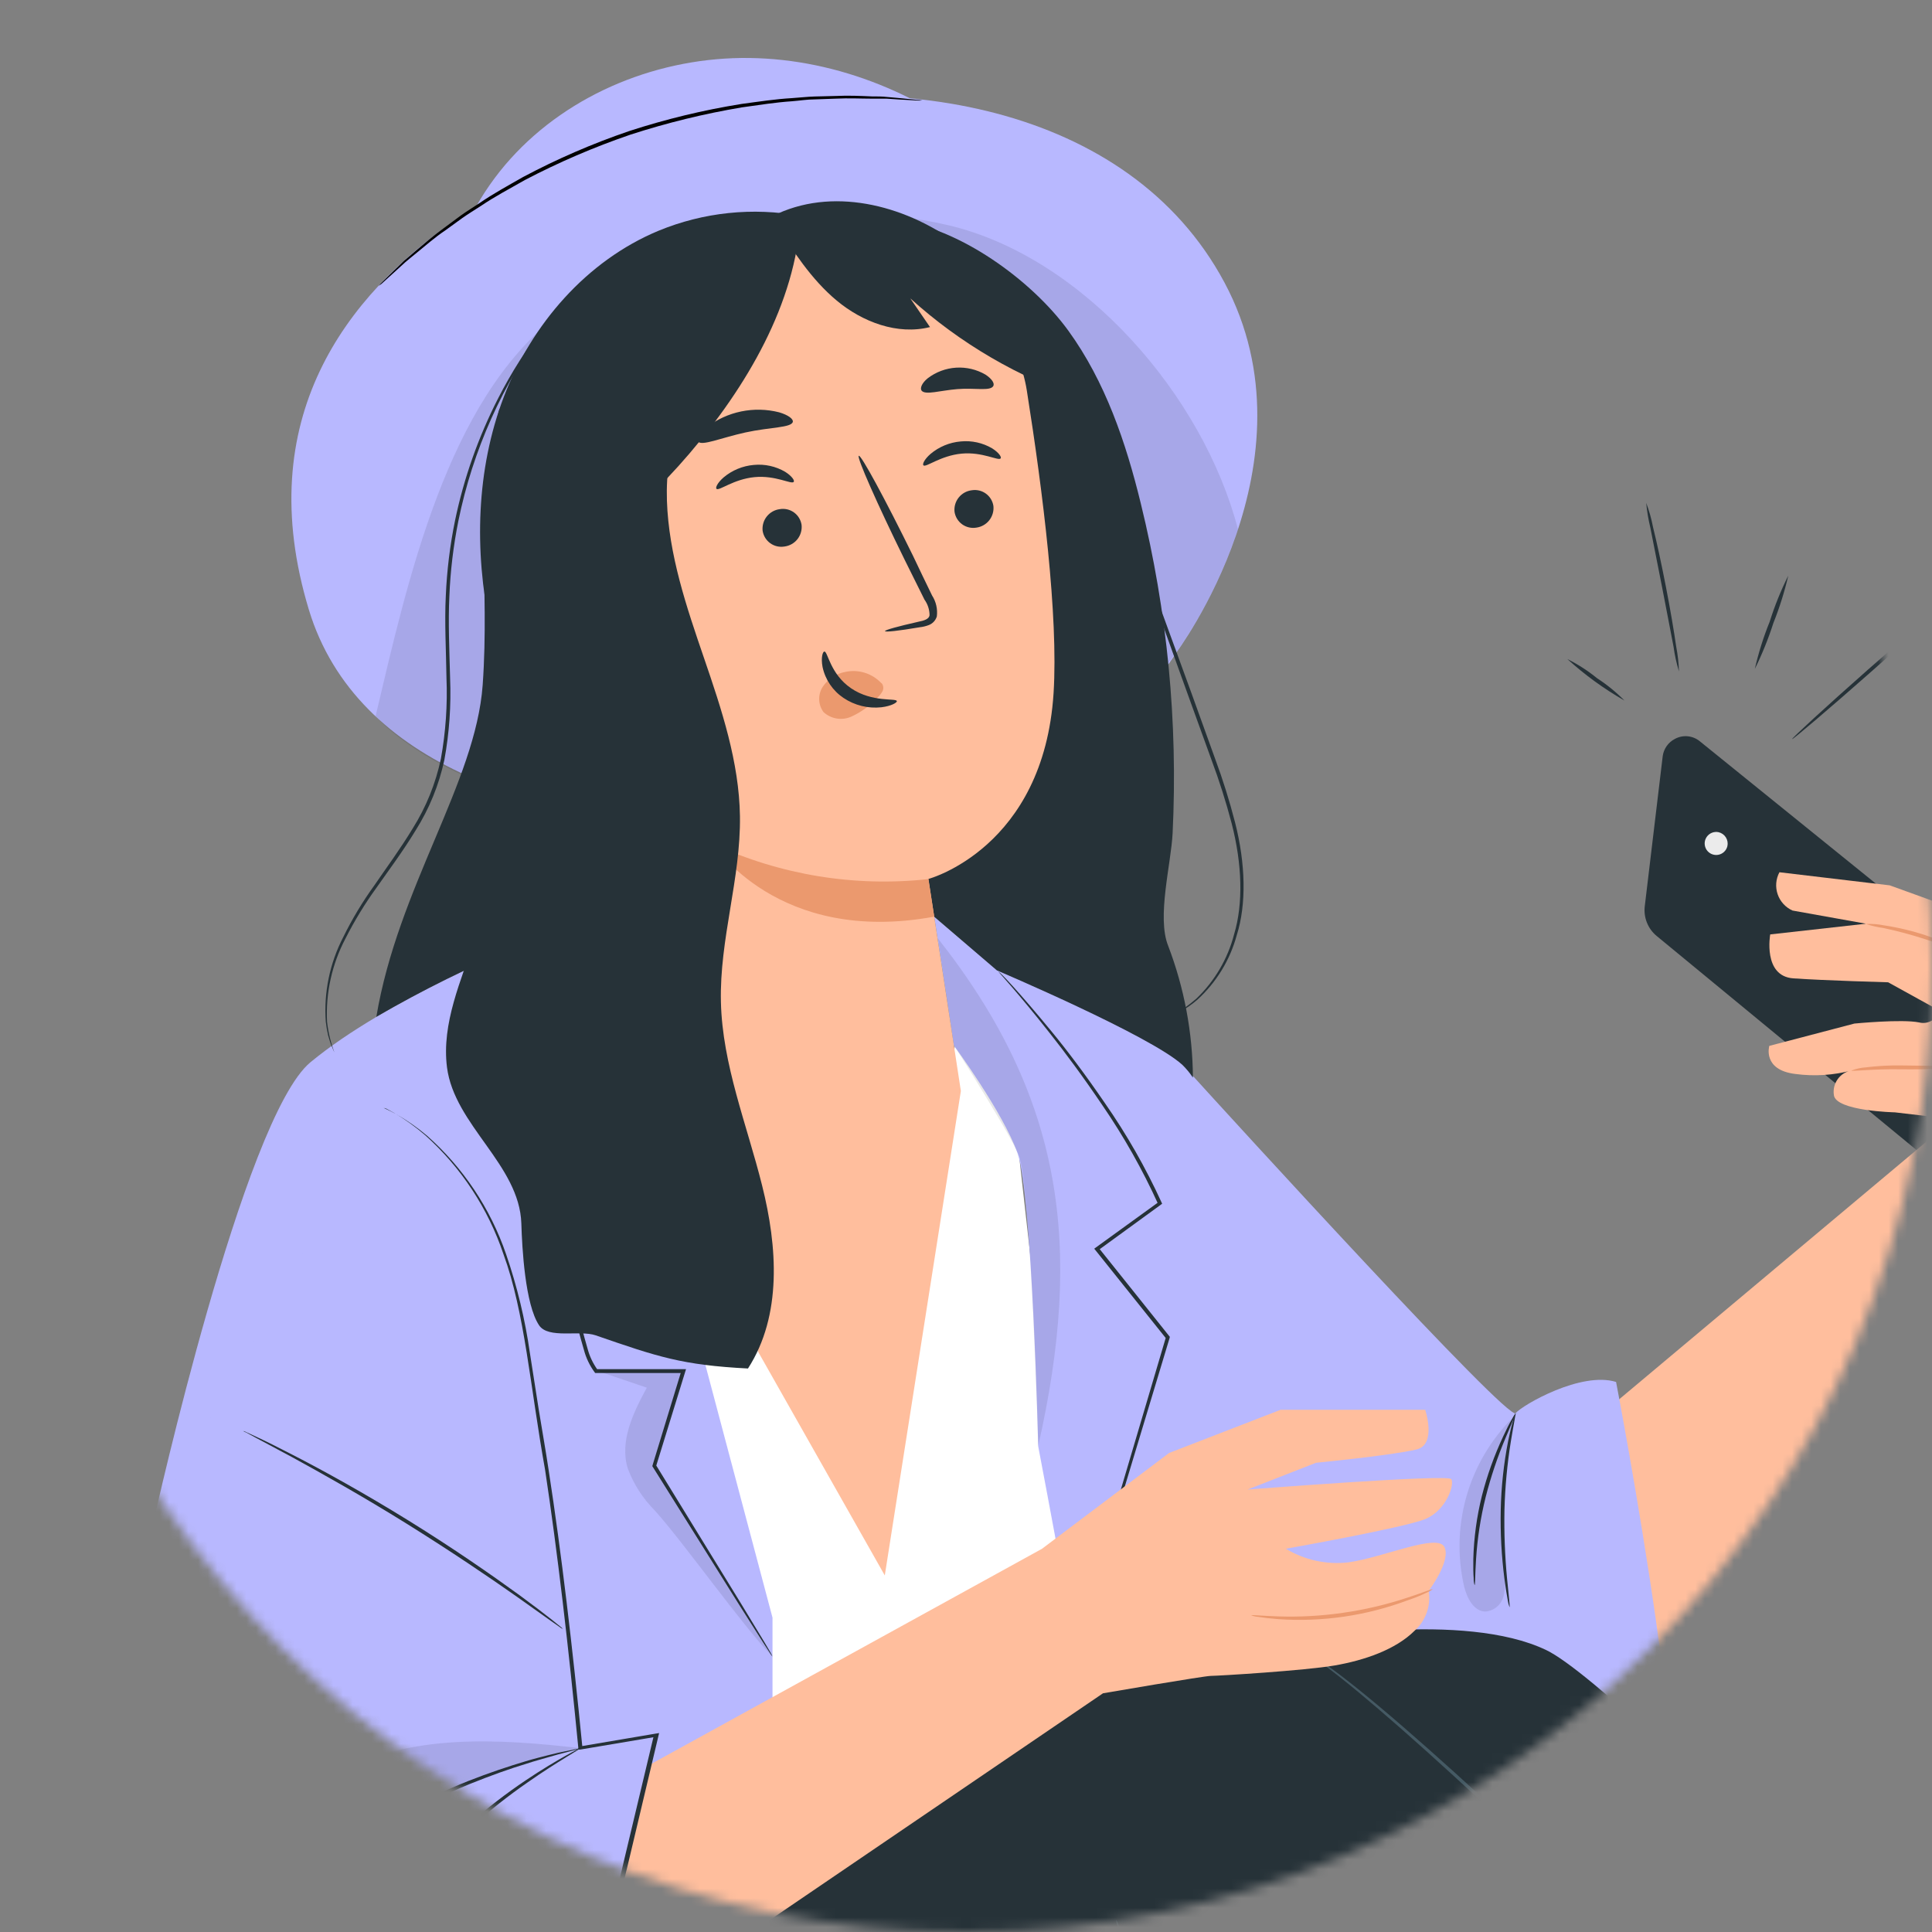 <svg width="200" height="200" viewBox="0 0 200 200" fill="none" xmlns="http://www.w3.org/2000/svg">
<rect x="0" y="0" width="200" height="200" fill="#808080" stroke="none"/>
<mask id="mask0" mask-type="alpha" maskUnits="userSpaceOnUse" x="0" y="0" width="200" height="200">
<circle cx="100" cy="100" r="100" fill="#C4C4C4"/>
</mask>
<g mask="url(#mask0)">
<path d="M173.368 76.502C173.777 76.274 174.246 76.175 174.711 76.219C175.177 76.263 175.619 76.448 175.978 76.748L205.366 100.51L200.855 121.077L171.498 96.892C171.051 96.523 170.704 96.048 170.489 95.51C170.274 94.972 170.197 94.388 170.266 93.813L172.122 78.288C172.17 77.912 172.309 77.553 172.526 77.242C172.743 76.931 173.032 76.677 173.368 76.502Z" fill="#263238"/>
<path d="M166.672 145.646L199.47 118.144L210.592 122.693C210.592 122.693 174.207 179.983 170.567 182.231C166.926 184.479 155.942 180.491 155.942 180.491L166.672 145.646Z" fill="#FFBE9D"/>
<path d="M185.638 101.279C182.467 101.048 183.252 96.73 183.252 96.73L193.166 95.622L185.561 94.259C185.202 94.099 184.881 93.866 184.616 93.576C184.351 93.286 184.149 92.944 184.022 92.572C183.895 92.2 183.845 91.806 183.877 91.415C183.909 91.023 184.021 90.642 184.206 90.295L195.621 91.65C195.621 91.65 202.695 94.198 204.966 95.052C207.236 95.907 206.982 99.855 206.982 99.855C208.745 100.371 209.361 102.88 209.138 103.465C208.914 104.05 211.393 118.767 211.393 118.767L210.623 122.67L199.709 118.914C199.239 117.798 199.632 115.558 199.632 115.558L196.16 115.15C196.16 115.15 190.002 115.019 189.841 113.349C189.755 112.761 189.905 112.163 190.258 111.686C190.611 111.208 191.139 110.89 191.727 110.801C189.815 111.312 187.822 111.441 185.861 111.178C182.405 110.762 183.159 108.268 183.159 108.268L191.965 105.959C191.965 105.959 196.891 105.474 198.677 105.844C198.894 105.899 199.121 105.911 199.342 105.878C199.564 105.846 199.778 105.77 199.97 105.655C200.163 105.54 200.33 105.388 200.464 105.207C200.597 105.027 200.694 104.822 200.748 104.605L195.46 101.687C195.46 101.687 188.809 101.503 185.638 101.279Z" fill="#FFBE9D"/>
<path d="M201.995 110.408C201.496 110.563 200.977 110.635 200.455 110.624C199.516 110.693 198.223 110.708 196.799 110.693C193.951 110.639 191.673 110.932 191.657 110.824C192.133 110.639 192.634 110.527 193.143 110.493C194.356 110.343 195.577 110.276 196.799 110.293L200.447 110.339C200.964 110.298 201.484 110.321 201.995 110.408Z" fill="#EB996E"/>
<path d="M205.035 114.796C204.185 115.169 203.269 115.37 202.341 115.388C201.435 115.533 200.518 115.597 199.601 115.581C200.452 115.204 201.371 115.002 202.302 114.988C203.205 114.839 204.12 114.775 205.035 114.796Z" fill="#EB996E"/>
<path d="M205.104 99.524C205.043 99.64 202.564 98.254 199.262 97.215C197.854 96.759 196.423 96.376 194.975 96.068C194.361 95.983 193.756 95.844 193.166 95.653C193.788 95.621 194.411 95.667 195.021 95.791C196.506 96.013 197.969 96.363 199.393 96.838C200.817 97.306 202.199 97.89 203.526 98.585C204.089 98.832 204.619 99.147 205.104 99.524Z" fill="#EB996E"/>
<path d="M178.818 87.601C178.762 87.829 178.64 88.034 178.468 88.193C178.296 88.351 178.081 88.456 177.85 88.493C177.619 88.53 177.382 88.498 177.168 88.402C176.955 88.305 176.775 88.148 176.65 87.951C176.526 87.752 176.462 87.522 176.467 87.288C176.472 87.054 176.546 86.827 176.68 86.635C176.813 86.442 177 86.293 177.217 86.207C177.435 86.12 177.673 86.099 177.902 86.147C178.216 86.218 178.489 86.412 178.661 86.684C178.833 86.957 178.889 87.287 178.818 87.601Z" fill="#EBEBEB"/>
<path d="M201.517 62.377C201.594 62.462 198.069 65.687 193.651 69.582C189.233 73.477 185.592 76.571 185.522 76.51C185.453 76.448 188.971 73.207 193.389 69.305C197.807 65.403 201.471 62.3 201.517 62.377Z" fill="#263238"/>
<path d="M185.122 59.591C184.734 61.26 184.22 62.896 183.583 64.487C183.061 66.12 182.417 67.713 181.658 69.251C182.039 67.581 182.554 65.943 183.198 64.356C183.712 62.719 184.355 61.126 185.122 59.591Z" fill="#263238"/>
<path d="M173.807 69.505C173.552 68.669 173.365 67.815 173.245 66.95C172.914 65.256 172.514 63.101 172.06 60.792C171.606 58.483 171.175 56.297 170.844 54.634C170.639 53.786 170.495 52.924 170.413 52.056C170.721 52.873 170.958 53.715 171.121 54.572C171.506 56.112 171.983 58.321 172.452 60.73C172.922 63.139 173.291 65.349 173.522 66.95C173.684 67.793 173.78 68.647 173.807 69.505Z" fill="#263238"/>
<path d="M168.165 72.522C166.045 71.309 164.062 69.869 162.253 68.227C163.35 68.773 164.383 69.439 165.332 70.213C166.357 70.879 167.307 71.653 168.165 72.522Z" fill="#263238"/>
<path d="M99.144 105.998L92.062 159.393L65.122 111.848L65.622 154.121L75.69 191.175L111.175 170.216L105.463 119.36C105.463 119.36 100.822 105.467 99.144 105.998Z" fill="white"/>
<path d="M167.296 143.06C163.693 141.944 157.674 145.408 156.897 146.285C156.119 147.162 127.647 115.966 123.029 110.878C122.838 110.63 122.626 110.398 122.398 110.185C119.018 107.106 103.216 100.425 103.216 100.425L96.712 94.906C96.712 94.906 97.982 103.042 98.744 108.23C98.744 108.23 103.809 115.111 105.333 119.375C106.857 123.64 107.473 149.718 107.473 149.718C107.473 149.718 113.415 180.822 112.807 180.992L122.382 178.559V182.485L148.283 199.157C148.283 199.157 167.934 197.372 172.26 194.377C176.586 191.383 167.296 143.06 167.296 143.06Z" fill="#B8B8FF"/>
<path d="M110.728 172.586C110.722 172.528 110.722 172.468 110.728 172.409C110.767 172.271 110.813 172.109 110.867 171.901C110.998 171.432 111.175 170.778 111.413 169.954C111.906 168.23 112.622 165.782 113.499 162.742C115.324 156.584 117.848 148.055 120.712 138.372V138.557C119.357 136.856 117.933 135.086 116.486 133.277C115.431 131.96 114.392 130.667 113.407 129.428L113.276 129.266L113.438 129.143L119.957 124.425L119.896 124.656C118.272 121.078 116.338 117.65 114.115 114.411C112.129 111.47 110.266 108.961 108.635 106.906C105.41 102.811 103.316 100.556 103.316 100.556C103.471 100.665 103.616 100.788 103.747 100.925C104.009 101.187 104.386 101.587 104.863 102.111C105.818 103.165 107.172 104.728 108.819 106.729C110.467 108.73 112.368 111.255 114.385 114.203C116.642 117.443 118.602 120.879 120.242 124.471L120.304 124.61L120.181 124.702L113.676 129.436L113.715 129.151L116.794 133L121.02 138.288L121.089 138.365V138.465C118.172 148.132 115.601 156.653 113.753 162.788C112.822 165.821 112.075 168.261 111.544 169.969C111.283 170.785 111.082 171.432 110.936 171.901L110.767 172.394C110.765 172.46 110.752 172.525 110.728 172.586Z" fill="#263238"/>
<path d="M156.265 166.375C156.174 166.126 156.109 165.868 156.073 165.605C155.981 165.097 155.857 164.366 155.742 163.457C155.436 161.084 155.307 158.691 155.357 156.299C155.408 153.903 155.666 151.516 156.127 149.164C156.312 148.271 156.481 147.547 156.627 147.055C156.679 146.789 156.765 146.53 156.881 146.285C156.943 146.285 156.696 147.409 156.404 149.21C156.026 151.556 155.805 153.924 155.742 156.299C155.697 158.676 155.787 161.053 156.011 163.419C156.188 165.236 156.327 166.359 156.265 166.375Z" fill="#263238"/>
<path d="M152.648 164.096C152.579 163.862 152.547 163.617 152.555 163.373C152.517 162.903 152.501 162.218 152.517 161.379C152.576 159.183 152.873 157 153.402 154.867C153.94 152.75 154.677 150.688 155.603 148.71C155.957 147.94 156.265 147.34 156.504 146.932C156.608 146.71 156.74 146.504 156.896 146.316C156.95 146.316 156.504 147.286 155.865 148.825C155.021 150.823 154.329 152.881 153.794 154.983C153.271 157.091 152.938 159.242 152.801 161.41C152.694 163.057 152.717 164.096 152.648 164.096Z" fill="#263238"/>
<g opacity="0.3">
<path opacity="0.3" d="M157.174 146.216C154.729 148.454 152.922 151.3 151.937 154.464C150.951 157.628 150.822 160.997 151.562 164.227C151.855 165.413 152.54 166.798 153.764 166.829C154.205 166.794 154.625 166.621 154.963 166.336C155.301 166.05 155.541 165.665 155.65 165.236C155.849 164.374 155.875 163.482 155.727 162.611C155.211 157.233 155.541 151.807 156.704 146.531" fill="black"/>
</g>
<g opacity="0.3">
<path opacity="0.3" d="M107.473 149.703C112.145 129.059 110.105 113.641 97.105 97.161L98.744 108.214C98.744 108.214 105.094 118.159 105.579 119.914C106.741 124.055 107.473 149.703 107.473 149.703Z" fill="black"/>
</g>
<path d="M134.898 169.769C134.898 169.769 151.501 166.69 160.083 170.824C168.666 174.957 215.08 223.488 215.08 223.488L193.251 241.153L122.382 191.36L134.898 169.769Z" fill="#263238"/>
<path d="M32.124 268.094C32.124 268.094 46.056 272.312 59.642 269.779C73.228 267.247 122.567 222.334 122.567 222.334H126.223C126.223 222.334 125.661 227.121 128.194 229.654C130.726 232.186 176.956 262.198 176.956 262.198L204.827 236.45C204.827 236.45 141.341 172.486 133.782 170.439C126.223 168.391 118.303 166.413 110.69 171.486C103.078 176.558 32.124 217.292 32.124 217.292V268.094Z" fill="#263238"/>
<path d="M133.781 170.439C134.109 170.486 134.426 170.587 134.72 170.739C135.565 171.168 136.373 171.665 137.137 172.225C139.154 173.641 141.925 175.881 145.25 178.76C151.901 184.517 160.775 192.815 170.428 202.128C180.08 211.442 188.693 220.017 194.897 226.244L202.21 233.656L204.18 235.688L204.688 236.227C204.746 236.288 204.8 236.352 204.85 236.42L204.657 236.25C204.519 236.127 204.342 235.958 204.126 235.742L202.102 233.764L194.697 226.444C188.447 220.286 179.803 211.735 170.151 202.421C160.498 193.107 151.677 184.779 145.065 178.975C141.763 176.073 139.031 173.803 137.045 172.348C136.296 171.777 135.506 171.262 134.682 170.808C134.392 170.661 134.091 170.538 133.781 170.439Z" fill="#455A64"/>
<path d="M130.826 197.941C130.791 198.265 130.724 198.585 130.626 198.896C130.449 199.581 130.218 200.435 129.948 201.474C129.386 203.652 128.617 206.662 127.932 210.018C127.247 213.374 126.815 216.453 126.592 218.685C126.477 219.801 126.392 220.71 126.346 221.333C126.341 221.66 126.299 221.985 126.223 222.303C126.185 221.978 126.185 221.65 126.223 221.325C126.223 220.694 126.261 219.786 126.338 218.662C126.564 215.729 126.975 212.814 127.57 209.933C128.255 206.562 129.071 203.56 129.71 201.397C130.033 200.32 130.302 199.45 130.479 198.849C130.563 198.535 130.679 198.231 130.826 197.941Z" fill="#455A64"/>
<path d="M115.547 198.734C115.694 199.02 115.808 199.322 115.886 199.634C116.093 200.304 116.363 201.174 116.655 202.136L119.249 210.364C120.227 213.551 121.104 216.43 121.782 218.631L122.513 221.148C122.619 221.453 122.694 221.768 122.736 222.087C122.576 221.806 122.452 221.506 122.367 221.194C122.159 220.617 121.866 219.77 121.512 218.716C120.804 216.615 119.865 213.705 118.864 210.48C117.864 207.255 116.994 204.322 116.409 202.182C116.109 201.12 115.878 200.25 115.732 199.65C115.639 199.352 115.577 199.045 115.547 198.734Z" fill="#455A64"/>
<path d="M140.055 221.602C143.619 218.87 151.701 211.881 154.68 208.517C158.083 204.626 160.828 200.206 162.808 195.432C155.565 200.027 143.788 213.89 140.055 221.602Z" fill="#FFBE9D"/>
<path d="M60.111 92.689L53.954 97.862C53.954 97.862 39.975 103.473 32.132 109.969C25.204 115.719 15.968 157.192 15.968 157.192V229.684C15.968 229.684 0.75 257.225 0.281 260.473C-0.002 263.698 -0.071 266.938 0.073 270.172L45.718 270.403C43.608 266.1 37.889 264.522 37.889 264.522C39.175 243.963 39.821 228.137 45.286 218.816C50.752 209.495 79.97 195.724 79.97 195.724V167.46L60.111 92.689Z" fill="#B8B8FF"/>
<path d="M79.963 171.486C79.87 171.378 79.788 171.262 79.716 171.139L79.039 170.093L76.507 166.105L67.585 151.866L67.539 151.804V151.727C68.463 148.71 69.471 145.384 70.541 141.89L70.726 142.136H61.62L61.574 142.082C61.048 141.375 60.664 140.572 60.442 139.719C59.588 136.807 58.909 133.846 58.41 130.852C57.879 127.958 57.425 125.164 57.025 122.501C56.255 117.166 55.586 112.348 55.077 108.307C54.569 104.266 54.2 100.979 53.954 98.716C53.846 97.6 53.754 96.722 53.692 96.099L53.63 95.422C53.621 95.343 53.621 95.262 53.63 95.183C53.656 95.258 53.671 95.335 53.676 95.414C53.676 95.591 53.73 95.814 53.769 96.091C53.854 96.715 53.969 97.585 54.108 98.693C54.408 101.002 54.831 104.25 55.355 108.268C55.878 112.286 56.563 117.12 57.387 122.447C57.802 125.102 58.256 127.896 58.795 130.775C59.301 133.752 59.977 136.697 60.82 139.596C61.026 140.384 61.376 141.128 61.851 141.79L61.712 141.736H71.018L70.941 141.982C69.864 145.477 68.84 148.802 67.909 151.812V151.665C71.526 157.569 74.559 162.495 76.699 165.982C77.738 167.706 78.562 169.061 79.147 170.023L79.778 171.093C79.85 171.219 79.912 171.35 79.963 171.486Z" fill="#263238"/>
<g opacity="0.3">
<path opacity="0.3" d="M44.194 220.248C43.385 218.57 40.13 217.03 38.629 215.93C27.722 207.932 19.647 196.025 17.377 182.831C17.985 193.969 20.748 204.861 23.534 215.668C24.227 218.37 24.943 221.141 26.613 223.365C28.283 225.59 31.085 227.214 33.802 226.598C34.095 229.084 34.965 232.178 37.443 232.494C38.114 232.529 38.783 232.387 39.383 232.084C39.982 231.78 40.492 231.324 40.861 230.762C41.63 229.677 42.254 226.036 42.608 224.743C43.034 223.21 43.563 221.708 44.194 220.248Z" fill="black"/>
</g>
<g opacity="0.3">
<path opacity="0.3" d="M61.858 141.921L66.954 143.653C65.545 146.254 64.098 149.233 64.999 152.05C65.604 153.658 66.543 155.119 67.754 156.338C70.672 159.54 76.991 168.484 79.962 171.486L67.739 151.773L70.756 141.944L61.858 141.921Z" fill="black"/>
</g>
<path d="M67.316 182.654L107.865 160.332L121.027 150.411L132.573 145.939H147.536C147.536 145.939 148.753 149.549 146.636 150.049C144.026 150.672 136.229 151.427 136.229 151.427L129.148 154.198C129.148 154.198 149.876 152.574 150.238 153.12C150.6 153.667 149.722 156.345 147.559 157.246C145.397 158.146 133.112 160.325 133.112 160.325C135.058 161.502 137.341 161.997 139.601 161.733C143.211 161.225 148.799 158.701 149.522 160.14C150.246 161.579 147.898 164.681 147.898 164.681C148.02 165.434 147.952 166.205 147.699 166.925C147.446 167.644 147.017 168.288 146.451 168.799C144.473 170.778 141.225 171.878 138.161 172.409C135.098 172.941 126.076 173.487 125.361 173.487C124.645 173.487 114.184 175.288 114.184 175.288L60.496 211.827L67.316 182.654Z" fill="#FFBE9D"/>
<path d="M148.314 164.512C148.11 164.663 147.887 164.787 147.652 164.881C147.213 165.097 146.567 165.382 145.751 165.651C141.473 167.258 136.901 167.927 132.342 167.614C131.472 167.545 130.803 167.468 130.295 167.383C130.031 167.367 129.771 167.31 129.525 167.214C129.525 167.152 130.603 167.275 132.327 167.329C134.578 167.404 136.832 167.278 139.062 166.952C141.289 166.632 143.483 166.116 145.62 165.413C147.298 164.874 148.283 164.45 148.314 164.512Z" fill="#EB996E"/>
<path d="M15.96 157.192C15.96 176.435 17.638 194.485 26.421 210.118C28.214 213.312 30.692 216.561 34.272 217.307H37.882L39.706 219.255C39.706 219.255 53.599 225.513 56.147 224.127C58.695 222.742 64.383 194.731 64.383 194.731L67.97 179.645L60.111 180.976C60.111 180.976 58.272 161.279 55.916 147.747C54.823 141.428 54.292 134.939 51.944 128.966C49.597 122.993 45.502 117.42 39.706 114.688" fill="#B8B8FF"/>
<path d="M39.706 114.688C39.706 114.688 40.137 114.873 40.938 115.296C42.092 115.946 43.182 116.703 44.194 117.559C47.946 120.87 50.771 125.101 52.391 129.836C53.533 133.158 54.358 136.58 54.854 140.058L55.77 145.916C56.094 147.924 56.471 150.01 56.794 152.173C58.126 160.794 59.265 170.485 60.296 180.953L60.073 180.784L67.94 179.452L68.232 179.406L68.163 179.691L65.046 192.822C64.476 195.07 64.06 197.372 63.506 199.688C62.952 202.005 62.482 204.307 61.928 206.677C61.212 209.756 60.458 212.766 59.619 215.729C59.203 217.215 58.772 218.685 58.287 220.125C58.033 220.848 57.787 221.564 57.518 222.264C57.371 222.618 57.202 222.965 57.025 223.303C56.933 223.478 56.827 223.645 56.709 223.804L56.532 224.042L56.271 224.258C55.535 224.546 54.731 224.605 53.961 224.427C53.222 224.316 52.489 224.162 51.768 223.965C50.336 223.588 48.943 223.126 47.573 222.634C44.833 221.649 42.185 220.563 39.629 219.424L37.797 217.477L37.936 217.531H34.287C31.941 216.909 29.886 215.488 28.476 213.513C27.766 212.603 27.123 211.644 26.552 210.642C25.99 209.649 25.489 208.648 24.966 207.67C23.081 203.897 21.536 199.964 20.348 195.917C19.266 192.32 18.4 188.663 17.754 184.964C17.2 181.538 16.815 178.359 16.568 175.481C16.06 169.708 15.983 165.12 15.945 161.987C15.945 160.448 15.945 159.216 15.945 158.4C15.945 158.008 15.945 157.7 15.945 157.477C15.938 157.374 15.938 157.271 15.945 157.169C15.945 157.169 15.945 157.277 15.945 157.477C15.945 157.677 15.945 158.008 15.945 158.4C15.945 159.216 15.945 160.425 16.014 161.987C16.091 165.12 16.199 169.685 16.745 175.457C17.007 178.336 17.407 181.5 17.977 184.917C18.611 188.582 19.461 192.206 20.525 195.77C21.718 199.794 23.263 203.703 25.143 207.455C25.666 208.425 26.167 209.425 26.721 210.403C27.286 211.389 27.921 212.333 28.622 213.228C29.989 215.123 31.973 216.484 34.233 217.076H37.882L37.936 217.13L39.768 219.078L39.714 219.032C42.262 220.163 44.902 221.248 47.627 222.226C48.989 222.711 50.374 223.165 51.791 223.542C52.501 223.732 53.22 223.883 53.946 223.996C54.629 224.152 55.342 224.11 56.001 223.873L56.178 223.735L56.332 223.527C56.435 223.378 56.53 223.224 56.617 223.065C56.791 222.74 56.947 222.406 57.087 222.064C57.387 221.379 57.633 220.671 57.856 219.955C58.341 218.523 58.772 217.061 59.18 215.575C60.004 212.62 60.72 209.602 61.489 206.539C62.044 204.23 62.567 201.867 63.075 199.558C63.583 197.248 64.014 194.939 64.576 192.692C65.653 188.189 66.7 183.794 67.709 179.552L67.924 179.791L60.065 181.115H59.865V180.915C58.849 170.454 57.725 160.756 56.425 152.143C54.885 143.576 54.323 135.832 52.114 129.821C50.529 125.105 47.753 120.879 44.055 117.551C43.059 116.687 41.988 115.914 40.853 115.242C40.461 115.011 40.153 114.865 39.953 114.749L39.706 114.688Z" fill="#263238"/>
<path d="M37.882 217.292C37.86 217.139 37.86 216.983 37.882 216.83C37.882 216.53 37.943 216.06 38.005 215.522C38.12 214.39 38.328 212.751 38.651 210.734C38.975 208.717 39.421 206.323 40.068 203.699C40.727 200.829 41.722 198.046 43.031 195.409C43.78 194.074 44.679 192.83 45.71 191.699C46.651 190.635 47.656 189.63 48.719 188.689C50.518 187.107 52.419 185.644 54.408 184.309C56.101 183.17 57.525 182.331 58.526 181.769C59.018 181.492 59.411 181.284 59.68 181.146C59.813 181.067 59.955 181.005 60.104 180.961C59.981 181.056 59.853 181.144 59.719 181.223L58.603 181.908C57.633 182.508 56.232 183.378 54.569 184.548C52.613 185.905 50.742 187.381 48.966 188.966C47.921 189.906 46.931 190.906 46.002 191.96C44.996 193.074 44.116 194.295 43.377 195.601C42.086 198.21 41.097 200.958 40.429 203.791C39.76 206.393 39.29 208.779 38.89 210.78C38.49 212.781 38.29 214.413 38.12 215.545C38.043 216.076 37.974 216.499 37.928 216.846C37.926 216.995 37.911 217.145 37.882 217.292Z" fill="#263238"/>
<path d="M60.111 180.976C59.987 181.03 59.858 181.074 59.727 181.107L58.611 181.4C58.118 181.523 57.525 181.677 56.84 181.885C56.155 182.093 55.378 182.285 54.531 182.57C52.815 183.085 50.806 183.801 48.612 184.686C46.242 185.664 43.929 186.774 41.684 188.012C39.452 189.274 37.307 190.686 35.265 192.237C34.357 193.007 33.456 193.677 32.694 194.408L31.578 195.432L30.6 196.44C29.962 197.071 29.446 197.702 28.984 198.241L28.337 199.011L27.837 199.681L27.137 200.597C27.059 200.707 26.968 200.808 26.867 200.897C26.867 200.897 26.921 200.774 27.067 200.55L27.714 199.588C27.86 199.373 28.014 199.142 28.191 198.896L28.815 198.126C29.261 197.572 29.761 196.925 30.354 196.279L31.316 195.247L32.432 194.193C33.202 193.423 34.087 192.753 34.995 191.983C37.041 190.4 39.2 188.967 41.453 187.696C43.715 186.446 46.051 185.338 48.45 184.379C50.659 183.509 52.691 182.839 54.423 182.323C55.285 182.062 56.078 181.869 56.771 181.692C57.464 181.515 58.064 181.377 58.557 181.284L59.688 181.053C59.824 181.005 59.967 180.979 60.111 180.976Z" fill="#263238"/>
<path d="M25.158 148.132C25.288 148.157 25.413 148.204 25.528 148.271L26.559 148.748C27.46 149.164 28.737 149.795 30.308 150.611C33.448 152.22 37.728 154.583 42.315 157.423C46.903 160.263 50.913 163.05 53.761 165.12C55.185 166.167 56.317 167.029 57.094 167.645L57.979 168.361C58.086 168.44 58.184 168.53 58.272 168.63C58.146 168.579 58.029 168.509 57.925 168.422L57.002 167.776L53.592 165.351C50.713 163.319 46.664 160.579 42.108 157.738C37.551 154.898 33.279 152.512 30.177 150.811L26.49 148.84L25.489 148.294C25.373 148.254 25.262 148.199 25.158 148.132Z" fill="#263238"/>
<g opacity="0.3">
<path opacity="0.3" d="M34.872 183.594C33.398 184.296 32.181 185.443 31.393 186.873C30.723 188.343 31.031 190.367 32.432 191.175C33.833 191.983 35.657 191.499 37.05 190.69C40.78 188.411 44.635 186.342 48.596 184.494C52.114 182.955 56.001 182.023 60.142 180.976C51.583 179.991 42.369 179.414 34.872 183.594Z" fill="black"/>
</g>
<path d="M77.592 6.003C68.355 5.88 59.018 9.59 52.845 16.44C46.672 23.291 43.939 33.29 46.395 42.188L102.839 15.932C95.811 9.913 86.828 6.126 77.592 6.003Z" fill="#B8B8FF"/>
<path d="M71.542 11.991C71.542 11.991 19.97 23.537 31.978 63.132C41.792 95.46 109.312 87.863 121.712 67.635C121.712 67.635 136.683 47.799 126.754 29.241C116.825 10.683 92.032 6.857 71.542 11.991Z" fill="#B8B8FF"/>
<g opacity="0.3">
<path opacity="0.3" d="M98.205 23.322C84.242 20.027 69.025 23.991 57.641 32.712C46.256 41.433 42.184 60.184 38.882 74.123C38.882 74.123 47.896 85.107 74.405 85.577C107.457 86.154 118.972 72.853 124.106 63.863C125.752 60.979 127.109 57.94 128.155 54.788C124.545 40.933 112.168 26.631 98.205 23.322Z" fill="black"/>
</g>
<path d="M95.48 10.398C95.272 10.415 95.064 10.415 94.856 10.398L93.071 10.298L91.778 10.213C91.308 10.213 90.792 10.213 90.238 10.213C89.138 10.213 87.883 10.144 86.497 10.213L84.319 10.29C83.549 10.29 82.78 10.421 81.971 10.483C80.34 10.591 78.623 10.86 76.806 11.114C72.894 11.771 69.035 12.715 65.261 13.939C61.5 15.225 57.843 16.797 54.323 18.642C52.73 19.55 51.19 20.366 49.835 21.282C49.158 21.728 48.481 22.129 47.865 22.567L46.102 23.845C44.955 24.615 44.016 25.462 43.154 26.154C42.731 26.508 42.323 26.824 41.969 27.132L41.014 28.002L39.691 29.202C39.543 29.35 39.38 29.481 39.206 29.595C39.337 29.435 39.478 29.283 39.629 29.141L40.907 27.886L41.838 26.986C42.192 26.67 42.608 26.347 43.008 25.985C43.862 25.277 44.794 24.445 45.933 23.622L47.688 22.321C48.304 21.875 48.981 21.467 49.658 21.013C51.005 20.081 52.545 19.242 54.146 18.326C57.674 16.45 61.347 14.859 65.13 13.569C68.93 12.331 72.821 11.392 76.768 10.76C78.592 10.514 80.324 10.252 81.956 10.159C82.772 10.106 83.557 10.013 84.319 9.99L86.505 9.936C87.898 9.867 89.153 9.936 90.261 9.982C90.808 9.982 91.323 9.982 91.801 10.036L93.086 10.152L94.872 10.329C95.076 10.334 95.28 10.357 95.48 10.398Z" fill="black"/>
<path d="M120.927 97.908C119.734 94.937 121.235 89.441 121.389 86.239C121.947 74.766 120.838 63.272 118.094 52.117C116.555 45.798 114.415 39.501 110.597 34.236C106.78 28.971 99.221 23.53 92.755 22.791L88.229 82.336C88.021 86.578 88.06 90.934 89.492 94.937L96.712 94.891L103.2 100.456C103.2 100.456 119.003 107.168 122.382 110.216C122.799 110.62 123.171 111.069 123.49 111.555C123.46 106.889 122.592 102.267 120.927 97.908Z" fill="#263238"/>
<path d="M55.332 42.904C55.016 40.16 55.682 37.394 57.212 35.096C58.743 32.797 61.038 31.116 63.691 30.349L84.327 24.369C93.687 22.475 104.802 30.988 106.295 40.417C107.958 50.901 109.566 63.763 109.066 71.745C108.042 87.801 96.112 90.988 96.112 90.988L99.468 112.941L91.593 163.088L63.845 114.087L55.332 42.904Z" fill="#FFBE9D"/>
<path d="M102.839 52.386C102.892 52.914 102.737 53.442 102.409 53.859C102.08 54.275 101.602 54.547 101.076 54.619C100.82 54.663 100.558 54.655 100.305 54.596C100.052 54.538 99.813 54.429 99.603 54.278C99.392 54.126 99.213 53.933 99.078 53.712C98.942 53.49 98.853 53.244 98.813 52.987C98.757 52.458 98.909 51.928 99.239 51.511C99.569 51.094 100.049 50.822 100.576 50.755C100.832 50.71 101.095 50.717 101.348 50.775C101.602 50.833 101.841 50.941 102.052 51.093C102.263 51.245 102.441 51.438 102.576 51.66C102.711 51.882 102.801 52.129 102.839 52.386Z" fill="#263238"/>
<path d="M103.585 47.453C103.362 47.745 101.715 46.752 99.537 46.96C97.358 47.168 95.858 48.415 95.596 48.176C95.465 48.068 95.673 47.56 96.327 46.991C97.21 46.248 98.302 45.796 99.452 45.698C100.586 45.586 101.726 45.837 102.708 46.413C103.424 46.868 103.701 47.329 103.585 47.453Z" fill="#263238"/>
<path d="M82.98 54.342C83.034 54.87 82.881 55.399 82.552 55.816C82.222 56.232 81.744 56.504 81.217 56.574C80.96 56.619 80.698 56.612 80.444 56.554C80.19 56.496 79.95 56.388 79.738 56.236C79.527 56.084 79.348 55.891 79.212 55.669C79.076 55.447 78.986 55.2 78.946 54.942C78.892 54.414 79.045 53.885 79.374 53.468C79.704 53.051 80.182 52.779 80.709 52.71C80.966 52.664 81.229 52.67 81.483 52.727C81.738 52.785 81.978 52.893 82.19 53.045C82.401 53.197 82.581 53.391 82.716 53.613C82.852 53.836 82.942 54.084 82.98 54.342Z" fill="#263238"/>
<path d="M82.164 49.885C81.941 50.177 80.294 49.184 78.115 49.392C75.937 49.6 74.436 50.847 74.174 50.608C74.043 50.501 74.251 49.993 74.906 49.423C75.789 48.68 76.881 48.228 78.031 48.13C79.164 48.018 80.304 48.269 81.287 48.846C82.002 49.3 82.28 49.762 82.164 49.885Z" fill="#263238"/>
<path d="M91.616 65.333C91.616 65.21 92.932 64.848 95.103 64.356C95.657 64.248 96.173 64.086 96.227 63.694C96.225 63.114 96.042 62.548 95.703 62.077L93.656 57.959C90.793 52.133 88.668 47.322 88.899 47.183C89.13 47.045 91.647 51.701 94.51 57.528C95.193 58.97 95.852 60.343 96.489 61.646C96.901 62.287 97.076 63.053 96.981 63.809C96.92 64.014 96.813 64.201 96.667 64.358C96.522 64.514 96.342 64.634 96.142 64.71C95.842 64.823 95.529 64.898 95.211 64.933C92.986 65.31 91.639 65.456 91.616 65.333Z" fill="#263238"/>
<path d="M96.104 91.004C88.491 91.841 80.794 90.585 73.843 87.37C73.843 87.37 80.478 97.885 96.712 94.891L96.104 91.004Z" fill="#EB996E"/>
<path d="M91.193 70.675C90.727 70.193 90.147 69.837 89.506 69.64C88.865 69.443 88.185 69.413 87.529 69.551C87.053 69.637 86.6 69.818 86.195 70.082C85.791 70.347 85.443 70.689 85.174 71.091C84.919 71.483 84.789 71.943 84.802 72.41C84.814 72.877 84.968 73.33 85.243 73.708C85.63 74.068 86.117 74.303 86.64 74.384C87.162 74.465 87.697 74.388 88.176 74.162C89.173 73.702 90.068 73.048 90.808 72.238C91.037 72.038 91.228 71.798 91.37 71.529C91.426 71.406 91.449 71.269 91.435 71.134C91.422 70.999 91.373 70.87 91.293 70.76" fill="#EB996E"/>
<path d="M85.335 67.45C85.689 67.388 85.912 69.759 88.106 71.252C90.3 72.746 92.786 72.245 92.84 72.576C92.886 72.715 92.316 73.084 91.254 73.215C89.867 73.369 88.47 73.025 87.313 72.245C86.204 71.499 85.428 70.351 85.15 69.043C84.965 68.058 85.173 67.45 85.335 67.45Z" fill="#263238"/>
<path d="M82.071 43.673C81.917 44.289 79.708 44.212 77.176 44.766C74.644 45.32 72.642 46.206 72.25 45.705C72.073 45.467 72.38 44.874 73.166 44.22C74.216 43.415 75.434 42.859 76.73 42.592C78.026 42.326 79.365 42.356 80.647 42.68C81.625 42.965 82.141 43.388 82.071 43.673Z" fill="#263238"/>
<path d="M102.816 39.978C102.477 40.51 100.922 40.133 99.113 40.279C97.304 40.425 95.803 40.925 95.403 40.44C95.226 40.209 95.403 39.671 96.042 39.155C96.889 38.509 97.908 38.128 98.971 38.061C100.035 37.994 101.094 38.243 102.015 38.778C102.7 39.224 102.993 39.717 102.816 39.978Z" fill="#263238"/>
<path d="M112.052 41.287C108.511 35.537 104.848 29.657 99.506 25.531C94.164 21.405 86.69 19.327 80.54 22.098L80.193 22.991C82.056 25.923 83.957 28.902 86.621 31.119C89.284 33.336 92.901 34.706 96.273 33.859L94.233 30.888C99.388 35.552 105.456 39.093 112.052 41.287Z" fill="#263238"/>
<path d="M38.959 105.259C43.78 102.463 48.781 99.992 53.931 97.862L60.088 92.689L65.73 113.957C67.104 113.63 68.347 112.894 69.294 111.848C70.872 109.916 70.703 107.145 70.464 104.666C68.209 81.133 67.438 57.481 68.155 33.852L51.691 42.372C48.997 52.587 50.721 60.368 49.967 70.906C49.243 80.982 41.199 91.889 38.959 105.259Z" fill="#263238"/>
<path d="M82.887 22.352C82.379 31.458 77.253 40.056 71.342 46.983C65.43 53.91 58.025 59.429 50.728 64.887C49.097 57.005 49.281 48.623 52.152 41.095C55.023 33.567 60.727 26.986 68.163 23.891C72.82 21.969 77.933 21.434 82.887 22.352Z" fill="#263238"/>
<path d="M78.893 122.724C77.315 116.404 74.782 110.231 74.629 103.727C74.475 97.223 76.691 90.934 76.599 84.484C76.514 78.873 74.706 73.454 72.889 68.15C71.072 62.847 69.225 57.436 69.04 51.832C68.856 46.229 70.672 40.286 75.021 36.738L55.547 46.744C51.637 63.255 54.477 81.005 49.181 97.13C47.742 101.495 45.695 105.921 46.272 110.485C47.042 116.474 53.769 120.576 53.969 126.649C54.046 129.236 54.362 135.024 55.801 137.187C56.755 138.634 60.027 137.664 61.666 138.234C68.109 140.466 70.626 141.313 77.43 141.667C80.979 136.171 80.478 129.035 78.893 122.724Z" fill="#263238"/>
<path d="M34.618 108.946C34.584 108.881 34.553 108.814 34.526 108.746L34.279 108.161C34.172 107.899 34.087 107.56 33.964 107.168C33.858 106.706 33.778 106.238 33.725 105.767C33.51 102.736 34.136 99.705 35.534 97.007C36.451 95.139 37.525 93.352 38.744 91.665C40.006 89.818 41.43 87.901 42.723 85.762C44.112 83.548 45.1 81.106 45.64 78.549C46.139 75.787 46.333 72.979 46.218 70.175C46.179 67.281 46.01 64.44 46.148 61.708C46.259 59.069 46.581 56.444 47.111 53.857C48.024 49.48 49.518 45.245 51.552 41.264C52.917 38.585 54.533 36.041 56.378 33.667C57.017 32.82 57.571 32.197 57.917 31.781C58.087 31.581 58.225 31.427 58.341 31.304C58.456 31.181 58.487 31.142 58.495 31.15L58.372 31.327L57.979 31.827C57.625 32.266 57.102 32.897 56.478 33.759C52.021 39.738 48.938 46.626 47.449 53.934C46.934 56.502 46.622 59.106 46.518 61.723C46.387 64.44 46.518 67.273 46.595 70.19C46.711 73.026 46.513 75.865 46.002 78.657C45.446 81.254 44.435 83.732 43.016 85.977C41.707 88.132 40.268 90.049 38.99 91.873C37.776 93.544 36.697 95.31 35.765 97.154C34.367 99.804 33.707 102.782 33.856 105.774C33.978 106.859 34.234 107.924 34.618 108.946Z" fill="#263238"/>
<path d="M121.535 105.059C122.351 104.566 123.124 104.005 123.844 103.381C125.742 101.565 127.096 99.257 127.755 96.715C128.709 93.536 128.594 89.48 127.501 85.238C126.917 83.013 126.221 80.819 125.415 78.665L122.89 71.691C119.449 62.131 116.332 53.48 114.069 47.183C112.968 44.066 112.068 41.533 111.436 39.74L110.744 37.708C110.674 37.5 110.613 37.323 110.567 37.177C110.521 37.031 110.521 37 110.521 36.992C110.557 37.047 110.586 37.106 110.605 37.169C110.667 37.308 110.736 37.477 110.813 37.685C111.005 38.17 111.259 38.839 111.583 39.686L114.331 47.083C116.64 53.372 119.78 62.008 123.267 71.553C124.129 73.946 124.976 76.279 125.784 78.534C126.589 80.7 127.28 82.907 127.855 85.146C128.948 89.426 129.04 93.613 128.032 96.799C127.335 99.376 125.917 101.699 123.944 103.496C123.399 103.966 122.809 104.381 122.182 104.735L121.681 104.982C121.597 105.043 121.535 105.066 121.535 105.059Z" fill="#263238"/>
</g>
</svg>
